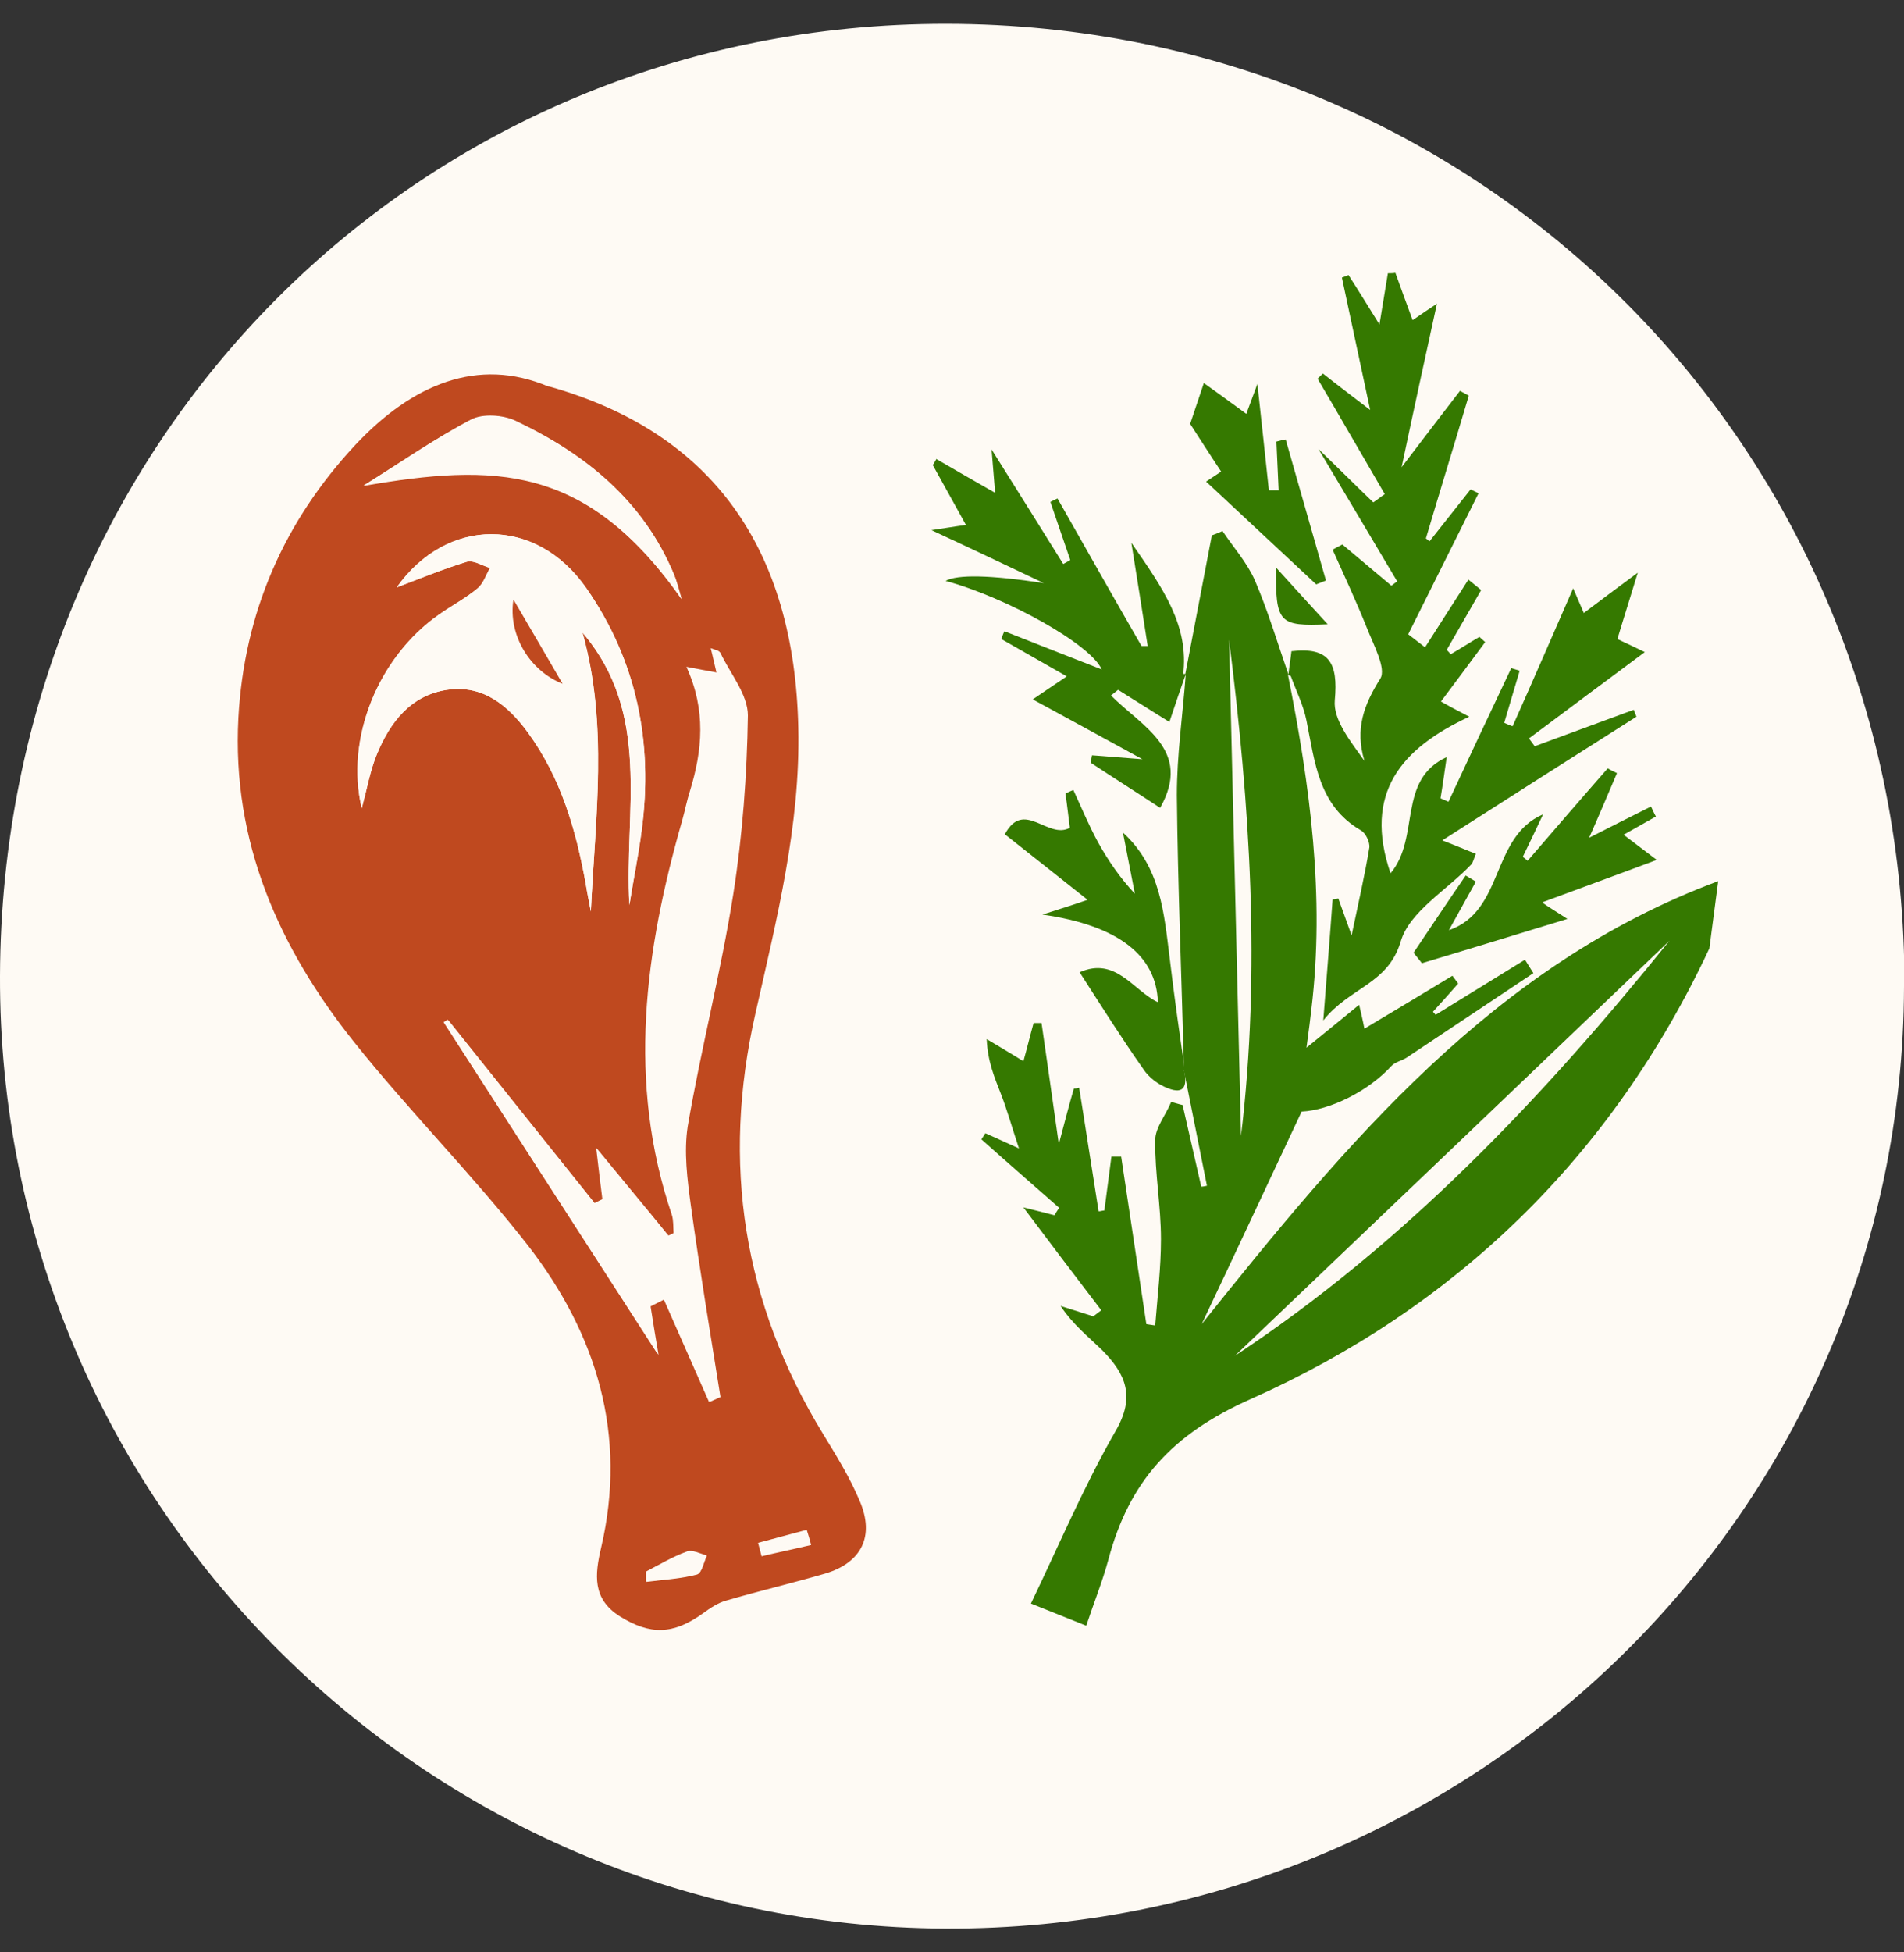 <svg width="40" height="41" viewBox="0 0 40 41" fill="none" xmlns="http://www.w3.org/2000/svg">
<rect x="0" y="0" width="40" height="41" fill="#333333" stroke="none"/>
<g clip-path="url(#clip0_248_4047)">
<path d="M40 20.719C39.972 31.716 30.969 40.546 19.856 40.5C8.864 40.445 -0.037 31.48 0 20.491C0.037 9.284 8.799 0.482 19.893 0.5C31.164 0.518 40.037 9.448 40.009 20.719" fill="#FEFAF4"/>
<path d="M36.088 18.486C31.378 20.245 28.283 23.981 25.236 27.789C25.933 26.295 26.62 24.837 27.336 23.325C27.93 23.297 28.739 22.896 29.222 22.368C29.296 22.286 29.436 22.259 29.538 22.195C30.43 21.602 31.312 21.01 32.204 20.418C32.149 20.327 32.084 20.227 32.028 20.136L30.151 21.293C30.151 21.293 30.114 21.247 30.095 21.229C30.272 21.029 30.448 20.828 30.625 20.637C30.588 20.582 30.541 20.527 30.504 20.473C29.891 20.837 29.287 21.202 28.655 21.584C28.646 21.548 28.618 21.429 28.544 21.083C28.005 21.52 27.596 21.858 27.178 22.195C27.243 22.277 27.317 22.359 27.382 22.432C27.438 22.012 27.494 21.602 27.54 21.183C27.828 18.805 27.512 16.473 27.048 14.149C27.159 14.468 27.317 14.769 27.382 15.097C27.559 15.972 27.633 16.883 28.525 17.402C28.627 17.457 28.711 17.657 28.701 17.767C28.609 18.331 28.479 18.896 28.33 19.607C28.2 19.252 28.125 19.042 28.051 18.833C28.014 18.833 27.977 18.842 27.93 18.851C27.865 19.634 27.809 20.427 27.735 21.393C28.283 20.691 29.082 20.628 29.361 19.735C29.556 19.106 30.328 18.65 30.838 18.122C30.885 18.076 30.894 17.994 30.941 17.894C30.783 17.83 30.643 17.776 30.235 17.612C31.703 16.682 33.004 15.853 34.314 15.015C34.295 14.969 34.276 14.915 34.258 14.869C33.561 15.124 32.873 15.379 32.176 15.634L32.056 15.47C32.873 14.86 33.691 14.249 34.49 13.657C34.36 13.593 34.156 13.493 33.914 13.384C34.044 12.947 34.174 12.546 34.341 11.99C33.877 12.336 33.542 12.591 33.208 12.837C33.124 12.646 33.05 12.473 32.985 12.318C32.557 13.293 32.13 14.249 31.712 15.215C31.656 15.188 31.591 15.161 31.535 15.142C31.647 14.778 31.749 14.413 31.861 14.049C31.805 14.031 31.74 14.012 31.684 13.994C31.247 14.933 30.811 15.862 30.365 16.801C30.309 16.773 30.253 16.755 30.197 16.728C30.235 16.454 30.281 16.181 30.328 15.862C29.268 16.345 29.779 17.548 29.148 18.304C28.571 16.618 29.38 15.68 30.801 15.015C30.476 14.833 30.346 14.769 30.207 14.696C30.541 14.249 30.838 13.848 31.136 13.448C31.099 13.411 31.052 13.375 31.015 13.338C30.811 13.457 30.616 13.584 30.411 13.703C30.383 13.675 30.355 13.648 30.328 13.612C30.569 13.193 30.811 12.773 31.052 12.354C30.959 12.281 30.876 12.208 30.783 12.136C30.476 12.609 30.179 13.083 29.872 13.557C29.751 13.466 29.64 13.375 29.519 13.284C30.012 12.3 30.504 11.306 30.997 10.322C30.941 10.295 30.885 10.268 30.829 10.24C30.541 10.605 30.253 10.969 29.965 11.334C29.937 11.316 29.909 11.288 29.891 11.27C30.188 10.268 30.495 9.274 30.792 8.272C30.727 8.236 30.671 8.208 30.606 8.172C30.225 8.664 29.844 9.165 29.38 9.776C29.649 8.546 29.891 7.443 30.123 6.341C29.965 6.45 29.798 6.559 29.612 6.687C29.473 6.313 29.361 6.003 29.25 5.694C29.194 5.694 29.148 5.694 29.092 5.703C29.036 6.04 28.98 6.368 28.915 6.778C28.664 6.377 28.469 6.058 28.265 5.739C28.218 5.757 28.172 5.776 28.125 5.794C28.32 6.678 28.506 7.571 28.72 8.573C28.311 8.254 28.023 8.026 27.726 7.808C27.689 7.844 27.652 7.88 27.614 7.917C28.088 8.728 28.553 9.539 29.027 10.341C28.943 10.395 28.869 10.459 28.785 10.514C28.451 10.195 28.125 9.867 27.633 9.393C28.256 10.441 28.776 11.306 29.287 12.172C29.25 12.199 29.203 12.236 29.166 12.263C28.822 11.972 28.479 11.689 28.135 11.398C28.07 11.434 28.005 11.47 27.93 11.507C28.172 12.053 28.432 12.591 28.646 13.138C28.785 13.493 29.073 13.994 28.934 14.213C28.59 14.769 28.395 15.279 28.599 15.944C28.302 15.525 27.94 15.079 27.977 14.668C28.051 13.876 27.865 13.548 27.066 13.639C27.048 13.803 27.02 13.976 27.001 14.14C26.769 13.466 26.564 12.782 26.286 12.136C26.128 11.762 25.84 11.443 25.607 11.106C25.533 11.133 25.459 11.161 25.384 11.197C25.199 12.181 25.003 13.174 24.818 14.167C24.948 13.12 24.399 12.345 23.73 11.388C23.87 12.254 23.972 12.901 24.074 13.557H23.944C23.359 12.536 22.773 11.498 22.179 10.468C22.132 10.495 22.086 10.514 22.03 10.541C22.17 10.951 22.309 11.352 22.448 11.762C22.402 11.789 22.346 11.817 22.3 11.844C21.817 11.069 21.333 10.295 20.794 9.438C20.822 9.803 20.85 10.076 20.869 10.35C20.451 10.113 20.042 9.876 19.633 9.639C19.605 9.684 19.577 9.721 19.559 9.767C19.782 10.167 20.005 10.577 20.256 11.024C19.977 11.069 19.782 11.097 19.531 11.133C20.358 11.525 21.12 11.889 21.891 12.245C20.757 12.075 20.07 12.06 19.828 12.199C21.11 12.546 22.876 13.53 23.108 14.058C22.411 13.785 21.733 13.521 21.064 13.256C21.045 13.311 21.027 13.366 20.999 13.42C21.436 13.666 21.881 13.921 22.374 14.204C22.086 14.395 21.881 14.532 21.659 14.687C22.411 15.097 23.099 15.47 23.963 15.944C23.461 15.908 23.182 15.889 22.904 15.862C22.894 15.917 22.885 15.962 22.876 16.017C23.359 16.336 23.851 16.646 24.334 16.965C25.022 15.753 23.944 15.27 23.303 14.605L23.452 14.486C23.805 14.705 24.158 14.933 24.53 15.161C24.65 14.805 24.762 14.477 24.873 14.158C24.808 14.997 24.678 15.835 24.688 16.682C24.706 18.614 24.79 20.555 24.855 22.486C24.753 21.703 24.641 20.928 24.539 20.145C24.418 19.179 24.353 18.204 23.554 17.484C23.638 17.912 23.721 18.34 23.805 18.769C23.489 18.432 23.238 18.076 23.034 17.694C22.838 17.338 22.69 16.965 22.513 16.591C22.458 16.618 22.402 16.646 22.346 16.664C22.374 16.919 22.411 17.174 22.439 17.384C21.974 17.639 21.473 16.773 21.073 17.52C21.659 17.985 22.207 18.422 22.811 18.896C22.485 19.006 22.253 19.079 21.863 19.206C23.47 19.434 24.269 20.072 24.288 21.047C23.768 20.801 23.405 20.081 22.643 20.418C23.117 21.138 23.535 21.803 23.981 22.45C24.102 22.623 24.297 22.769 24.492 22.851C24.873 23.006 24.901 22.76 24.836 22.468C24.994 23.27 25.161 24.081 25.319 24.883C25.282 24.883 25.236 24.892 25.199 24.901C25.069 24.327 24.938 23.762 24.808 23.188C24.725 23.17 24.65 23.142 24.567 23.124C24.446 23.388 24.232 23.653 24.232 23.926C24.232 24.618 24.344 25.311 24.353 26.003C24.353 26.605 24.279 27.215 24.232 27.817L24.046 27.789C23.87 26.614 23.693 25.448 23.517 24.272C23.452 24.272 23.387 24.272 23.312 24.272C23.266 24.646 23.21 25.029 23.164 25.402C23.127 25.402 23.08 25.42 23.043 25.42C22.904 24.555 22.773 23.689 22.634 22.823C22.597 22.823 22.56 22.833 22.523 22.842C22.439 23.161 22.355 23.47 22.207 24.008C22.067 23.015 21.956 22.24 21.844 21.466C21.789 21.466 21.733 21.466 21.677 21.466C21.603 21.73 21.528 22.003 21.463 22.268C21.185 22.095 20.934 21.949 20.692 21.803C20.711 22.277 20.859 22.605 20.989 22.951C21.11 23.279 21.212 23.625 21.37 24.099C21.027 23.944 20.85 23.862 20.664 23.78C20.637 23.826 20.609 23.862 20.581 23.908C21.129 24.391 21.677 24.864 22.216 25.347C22.179 25.402 22.151 25.457 22.114 25.502C21.872 25.439 21.631 25.384 21.463 25.338C21.993 26.031 22.55 26.769 23.099 27.498C23.043 27.543 22.987 27.58 22.931 27.625C22.699 27.552 22.476 27.48 22.244 27.407C22.513 27.789 22.838 28.053 23.127 28.345C23.619 28.837 23.823 29.311 23.396 30.04C22.727 31.179 22.216 32.418 21.621 33.657C22.058 33.83 22.383 33.967 22.783 34.122C22.959 33.621 23.136 33.183 23.247 32.737C23.684 31.097 24.576 30.104 26.23 29.366C30.55 27.443 33.821 24.263 35.874 19.899" fill="#FEFAF4"/>
<path d="M32.409 18.96C33.208 18.66 33.914 18.395 34.797 18.076C34.425 17.794 34.267 17.675 34.1 17.548C34.332 17.411 34.555 17.293 34.778 17.165C34.741 17.092 34.713 17.019 34.676 16.956C34.239 17.174 33.803 17.393 33.375 17.612C33.561 17.174 33.756 16.71 33.961 16.254C33.896 16.218 33.831 16.181 33.766 16.154C33.208 16.801 32.651 17.448 32.084 18.095C32.047 18.067 32.009 18.04 31.982 18.013C32.121 17.73 32.26 17.439 32.409 17.12C31.303 17.593 31.61 19.151 30.43 19.552C30.634 19.188 30.82 18.86 30.997 18.532C30.922 18.486 30.857 18.45 30.783 18.404C30.421 18.942 30.058 19.489 29.686 20.026C29.742 20.099 29.807 20.172 29.863 20.245C30.839 19.944 31.824 19.644 32.92 19.316C32.651 19.142 32.53 19.06 32.4 18.978L32.409 18.96Z" fill="#FEFAF4"/>
<path d="M25.338 10.113C26.109 10.833 26.871 11.553 27.642 12.263C27.707 12.236 27.782 12.209 27.847 12.181C27.568 11.197 27.28 10.204 27.001 9.22C26.936 9.238 26.871 9.256 26.806 9.265L26.852 10.286C26.787 10.286 26.713 10.286 26.648 10.286C26.574 9.566 26.49 8.837 26.407 8.054C26.314 8.3 26.239 8.5 26.174 8.682C25.849 8.445 25.561 8.236 25.282 8.035C25.189 8.309 25.106 8.573 24.994 8.892C25.171 9.165 25.412 9.53 25.645 9.894C25.449 10.022 25.319 10.104 25.329 10.104L25.338 10.113Z" fill="#FEFAF4"/>
<path d="M27.893 13.11C27.512 12.691 27.215 12.372 26.806 11.917C26.797 13.083 26.862 13.156 27.893 13.11Z" fill="#FEFAF4"/>
<path d="M35.911 19.917C33.867 24.281 30.587 27.461 26.267 29.384C24.613 30.122 23.721 31.115 23.284 32.755C23.164 33.202 22.987 33.639 22.82 34.14C22.43 33.985 22.095 33.848 21.658 33.675C22.253 32.436 22.773 31.206 23.433 30.058C23.86 29.329 23.647 28.855 23.164 28.363C22.866 28.072 22.541 27.817 22.281 27.425C22.513 27.498 22.736 27.57 22.968 27.643C23.024 27.598 23.08 27.561 23.136 27.516C22.578 26.787 22.021 26.049 21.5 25.356C21.658 25.393 21.9 25.457 22.151 25.52C22.188 25.466 22.216 25.411 22.253 25.366C21.705 24.883 21.157 24.409 20.618 23.926C20.646 23.88 20.673 23.844 20.701 23.798C20.887 23.88 21.064 23.962 21.407 24.117C21.25 23.643 21.157 23.306 21.026 22.969C20.896 22.632 20.748 22.295 20.729 21.821C20.971 21.967 21.222 22.113 21.5 22.286C21.575 22.021 21.64 21.748 21.714 21.484C21.77 21.484 21.826 21.484 21.881 21.484C21.993 22.258 22.104 23.033 22.244 24.026C22.383 23.498 22.467 23.179 22.56 22.86C22.597 22.86 22.634 22.851 22.671 22.842C22.811 23.707 22.941 24.573 23.08 25.438C23.117 25.438 23.164 25.42 23.201 25.42C23.247 25.047 23.303 24.664 23.349 24.29C23.414 24.29 23.48 24.29 23.554 24.29C23.73 25.466 23.907 26.632 24.083 27.807L24.269 27.835C24.316 27.233 24.39 26.623 24.39 26.021C24.39 25.329 24.26 24.637 24.269 23.944C24.269 23.68 24.492 23.416 24.604 23.142C24.687 23.16 24.762 23.188 24.845 23.206C24.975 23.78 25.105 24.345 25.236 24.919C25.273 24.919 25.319 24.91 25.356 24.901C25.198 24.099 25.031 23.288 24.873 22.486V22.504C24.827 20.573 24.743 18.632 24.724 16.7C24.724 15.862 24.845 15.024 24.91 14.176L24.892 14.204L25.459 11.242C25.533 11.215 25.607 11.188 25.682 11.151C25.914 11.498 26.193 11.807 26.36 12.181C26.639 12.828 26.843 13.52 27.075 14.185L27.057 14.167C27.521 16.491 27.837 18.823 27.549 21.201C27.503 21.621 27.438 22.031 27.391 22.45C27.326 22.368 27.252 22.286 27.187 22.213C27.605 21.876 28.014 21.539 28.553 21.101C28.636 21.448 28.655 21.557 28.664 21.602C29.287 21.229 29.9 20.864 30.513 20.491C30.55 20.545 30.597 20.6 30.634 20.655C30.457 20.855 30.281 21.056 30.104 21.247C30.123 21.265 30.142 21.293 30.16 21.311L32.037 20.154C32.093 20.245 32.158 20.345 32.214 20.436C31.322 21.028 30.439 21.621 29.547 22.213C29.445 22.277 29.305 22.304 29.231 22.386C28.748 22.915 27.939 23.315 27.345 23.343C26.629 24.864 25.951 26.322 25.245 27.807C28.293 23.999 31.387 20.254 36.097 18.504" fill="#357900"/>
<path d="M25.942 28.473C29.51 26.122 32.409 23.06 35.075 19.753C32.028 22.66 28.98 25.566 25.942 28.473Z" fill="#357900"/>
<path d="M26.072 23.853C26.49 20.363 26.258 16.901 25.821 13.438L26.072 23.853Z" fill="#357900"/>
<path d="M27.066 14.176C27.085 14.003 27.113 13.839 27.131 13.675C27.921 13.584 28.116 13.912 28.042 14.705C28.005 15.115 28.367 15.561 28.665 15.98C28.46 15.306 28.655 14.796 28.999 14.249C29.129 14.04 28.85 13.53 28.711 13.174C28.488 12.618 28.237 12.081 27.996 11.543C28.061 11.507 28.126 11.47 28.2 11.434C28.544 11.725 28.887 12.008 29.231 12.3C29.268 12.272 29.315 12.236 29.352 12.208C28.841 11.343 28.321 10.477 27.698 9.429C28.191 9.903 28.516 10.231 28.85 10.55C28.934 10.495 29.008 10.432 29.092 10.377C28.618 9.566 28.154 8.755 27.68 7.953C27.717 7.917 27.754 7.88 27.791 7.844C28.079 8.072 28.367 8.29 28.785 8.609C28.572 7.598 28.377 6.714 28.191 5.83C28.237 5.812 28.284 5.794 28.33 5.776C28.535 6.094 28.73 6.413 28.98 6.814C29.046 6.413 29.101 6.076 29.157 5.739C29.213 5.739 29.259 5.739 29.315 5.73C29.427 6.04 29.538 6.35 29.677 6.723C29.863 6.596 30.021 6.486 30.188 6.377C29.947 7.479 29.705 8.582 29.445 9.812C29.919 9.192 30.291 8.7 30.672 8.208C30.737 8.245 30.792 8.272 30.857 8.309C30.56 9.311 30.253 10.304 29.956 11.306C29.984 11.325 30.012 11.352 30.03 11.37C30.318 11.006 30.607 10.641 30.895 10.277C30.95 10.304 31.006 10.331 31.062 10.359C30.569 11.343 30.077 12.336 29.584 13.32C29.705 13.411 29.817 13.502 29.938 13.593C30.244 13.12 30.541 12.646 30.848 12.172C30.941 12.245 31.025 12.318 31.117 12.391C30.876 12.81 30.634 13.229 30.393 13.648C30.421 13.675 30.448 13.703 30.476 13.739C30.681 13.621 30.876 13.493 31.08 13.375C31.117 13.411 31.164 13.447 31.201 13.484C30.904 13.885 30.607 14.286 30.272 14.732C30.402 14.805 30.532 14.878 30.867 15.051C29.436 15.716 28.637 16.655 29.213 18.34C29.845 17.584 29.343 16.381 30.393 15.899C30.346 16.218 30.309 16.491 30.263 16.764C30.318 16.791 30.374 16.81 30.43 16.837C30.867 15.899 31.303 14.969 31.749 14.031C31.805 14.049 31.87 14.067 31.926 14.085C31.814 14.45 31.712 14.814 31.601 15.179C31.656 15.206 31.721 15.233 31.777 15.252C32.205 14.295 32.623 13.329 33.05 12.354C33.115 12.509 33.19 12.682 33.273 12.873C33.608 12.618 33.942 12.372 34.407 12.026C34.239 12.582 34.109 12.983 33.979 13.42C34.212 13.53 34.425 13.63 34.555 13.694C33.756 14.286 32.939 14.896 32.121 15.507L32.242 15.671C32.939 15.416 33.626 15.161 34.323 14.905C34.342 14.951 34.36 15.006 34.379 15.051C33.069 15.88 31.768 16.709 30.3 17.648C30.699 17.803 30.839 17.867 31.006 17.93C30.96 18.031 30.95 18.113 30.904 18.158C30.393 18.696 29.612 19.142 29.427 19.771C29.157 20.673 28.358 20.728 27.8 21.429C27.875 20.454 27.94 19.671 27.996 18.887C28.033 18.887 28.07 18.878 28.116 18.869C28.191 19.078 28.265 19.279 28.395 19.643C28.544 18.933 28.674 18.368 28.767 17.803C28.785 17.694 28.692 17.493 28.59 17.438C27.698 16.919 27.624 16.008 27.447 15.133C27.382 14.805 27.224 14.495 27.113 14.186L27.131 14.204L27.066 14.176Z" fill="#357900"/>
<path d="M24.91 14.158C24.799 14.477 24.688 14.796 24.567 15.161C24.195 14.933 23.842 14.705 23.489 14.486L23.34 14.605C23.991 15.261 25.059 15.753 24.372 16.965C23.888 16.646 23.396 16.336 22.913 16.017C22.922 15.962 22.931 15.917 22.941 15.862C23.219 15.88 23.498 15.908 24 15.944C23.136 15.47 22.448 15.097 21.696 14.687C21.928 14.532 22.123 14.395 22.411 14.204C21.919 13.921 21.482 13.675 21.036 13.42C21.055 13.366 21.073 13.311 21.101 13.256C21.77 13.521 22.448 13.785 23.145 14.058C22.913 13.53 21.147 12.546 19.865 12.199C20.113 12.06 20.8 12.075 21.928 12.245C21.157 11.88 20.395 11.516 19.568 11.133C19.819 11.097 20.023 11.06 20.293 11.024C20.042 10.568 19.819 10.167 19.596 9.766C19.624 9.721 19.651 9.684 19.67 9.639C20.079 9.876 20.488 10.113 20.906 10.35C20.887 10.085 20.859 9.803 20.831 9.438C21.37 10.295 21.854 11.069 22.337 11.844C22.383 11.817 22.439 11.789 22.485 11.762C22.346 11.352 22.207 10.951 22.067 10.541C22.114 10.514 22.16 10.495 22.216 10.468C22.801 11.498 23.387 12.536 23.981 13.566H24.111C24.009 12.91 23.907 12.263 23.768 11.398C24.437 12.363 24.985 13.138 24.855 14.177L24.873 14.149L24.91 14.158Z" fill="#357900"/>
<path d="M24.873 22.468C24.939 22.76 24.911 23.006 24.53 22.851C24.334 22.778 24.13 22.623 24.019 22.45C23.563 21.803 23.145 21.138 22.681 20.418C23.442 20.081 23.805 20.801 24.325 21.047C24.297 20.072 23.498 19.434 21.9 19.206C22.3 19.078 22.532 19.006 22.848 18.896C22.253 18.422 21.696 17.985 21.11 17.52C21.51 16.773 22.012 17.639 22.476 17.384C22.448 17.174 22.421 16.919 22.383 16.664C22.439 16.637 22.495 16.609 22.55 16.591C22.718 16.956 22.876 17.338 23.071 17.694C23.285 18.076 23.526 18.432 23.842 18.769C23.758 18.34 23.675 17.912 23.591 17.484C24.39 18.213 24.455 19.188 24.576 20.145C24.669 20.928 24.78 21.703 24.892 22.486L24.883 22.468H24.873Z" fill="#357900"/>
<path d="M32.409 18.96C32.539 19.051 32.66 19.124 32.929 19.297C31.824 19.634 30.848 19.935 29.872 20.227C29.817 20.154 29.752 20.081 29.696 20.008C30.058 19.47 30.421 18.924 30.792 18.386C30.866 18.432 30.932 18.468 31.006 18.514C30.82 18.842 30.643 19.17 30.439 19.534C31.61 19.133 31.312 17.575 32.418 17.101C32.27 17.42 32.13 17.703 31.991 17.994C32.028 18.022 32.065 18.049 32.093 18.076C32.651 17.429 33.208 16.782 33.775 16.136C33.84 16.172 33.905 16.208 33.97 16.236C33.775 16.691 33.58 17.156 33.385 17.593C33.812 17.375 34.249 17.156 34.685 16.937C34.722 17.01 34.75 17.083 34.788 17.147C34.565 17.274 34.351 17.393 34.109 17.53C34.276 17.657 34.434 17.776 34.806 18.058C33.933 18.386 33.227 18.641 32.418 18.942L32.409 18.96Z" fill="#357900"/>
<path d="M25.338 10.113C25.338 10.113 25.459 10.031 25.654 9.903C25.412 9.539 25.18 9.174 25.003 8.901C25.115 8.573 25.198 8.318 25.291 8.044C25.561 8.236 25.858 8.454 26.183 8.691C26.248 8.509 26.323 8.318 26.416 8.063C26.499 8.846 26.583 9.575 26.657 10.295C26.722 10.295 26.797 10.295 26.862 10.295L26.815 9.274C26.88 9.256 26.945 9.238 27.01 9.229C27.289 10.213 27.577 11.206 27.856 12.19C27.791 12.218 27.716 12.245 27.651 12.272C26.89 11.562 26.128 10.851 25.347 10.122L25.338 10.113Z" fill="#357900"/>
<path d="M27.893 13.11C26.862 13.156 26.797 13.083 26.806 11.917C27.215 12.372 27.512 12.691 27.893 13.11Z" fill="#357900"/>
<path d="M25.942 28.473C28.989 25.566 32.037 22.66 35.075 19.753C32.409 23.06 29.5 26.122 25.942 28.473Z" fill="#FEFAF4"/>
<path d="M26.072 23.853L25.821 13.438C26.258 16.901 26.49 20.372 26.072 23.853Z" fill="#FEFAF4"/>
<path d="M11.54 8.117C14.969 9.083 16.688 11.525 16.771 15.279C16.818 17.329 16.316 19.306 15.87 21.284C15.154 24.427 15.61 27.361 17.291 30.113C17.57 30.568 17.858 31.033 18.063 31.525C18.379 32.263 18.1 32.819 17.329 33.047C16.641 33.247 15.944 33.411 15.257 33.612C15.089 33.657 14.922 33.767 14.774 33.876C14.142 34.331 13.659 34.34 13.017 33.94C12.441 33.575 12.497 33.065 12.627 32.509C13.185 30.131 12.534 28.017 11.094 26.158C9.942 24.682 8.604 23.343 7.433 21.876C5.863 19.908 4.869 17.684 5.008 15.079C5.129 12.864 5.965 10.951 7.47 9.338C8.66 8.072 10.035 7.489 11.521 8.117H11.54ZM14.894 29.448C14.978 29.411 15.052 29.375 15.136 29.338C14.922 27.999 14.699 26.659 14.513 25.311C14.439 24.764 14.365 24.19 14.448 23.653C14.727 22.022 15.145 20.418 15.405 18.778C15.6 17.539 15.693 16.281 15.712 15.024C15.712 14.586 15.34 14.149 15.136 13.712C15.117 13.675 15.034 13.666 14.95 13.63C14.996 13.812 15.024 13.958 15.071 14.14C14.857 14.104 14.69 14.067 14.439 14.022C14.857 14.933 14.774 15.78 14.513 16.628C14.448 16.828 14.42 17.028 14.355 17.229C13.556 19.971 13.175 22.732 14.132 25.53C14.169 25.648 14.16 25.785 14.169 25.912C14.132 25.93 14.095 25.949 14.058 25.967C13.594 25.393 13.12 24.828 12.543 24.126C12.599 24.618 12.636 24.91 12.674 25.202L12.506 25.284C11.475 23.999 10.453 22.714 9.422 21.429C9.394 21.448 9.366 21.466 9.338 21.484C10.834 23.808 12.33 26.131 13.835 28.454C13.779 28.136 13.723 27.78 13.668 27.434C13.761 27.388 13.863 27.334 13.956 27.288C14.272 28.008 14.597 28.737 14.913 29.457L14.894 29.448ZM13.222 19.006C13.305 18.477 13.408 17.958 13.482 17.429C13.723 15.598 13.38 13.885 12.32 12.354C11.261 10.832 9.384 10.851 8.334 12.336C8.808 12.154 9.301 11.953 9.803 11.798C9.942 11.753 10.128 11.88 10.295 11.926C10.211 12.072 10.156 12.254 10.035 12.354C9.784 12.564 9.487 12.719 9.217 12.91C7.944 13.803 7.257 15.507 7.6 16.974C7.712 16.555 7.777 16.181 7.916 15.844C8.195 15.17 8.623 14.605 9.394 14.486C10.146 14.377 10.667 14.805 11.094 15.388C11.782 16.336 12.098 17.42 12.302 18.541C12.339 18.741 12.376 18.942 12.413 19.142C12.506 17.174 12.776 15.215 12.237 13.284C13.705 15.006 13.11 17.028 13.222 19.006ZM14.318 12.582C14.262 12.409 14.225 12.236 14.16 12.072C13.51 10.514 12.293 9.539 10.834 8.846C10.574 8.719 10.146 8.691 9.895 8.819C9.115 9.229 8.39 9.73 7.638 10.204C10.388 9.73 12.32 9.739 14.318 12.582ZM13.575 33.01C13.575 33.083 13.575 33.147 13.575 33.22C13.937 33.174 14.3 33.156 14.643 33.065C14.736 33.038 14.783 32.81 14.848 32.673C14.708 32.646 14.541 32.555 14.43 32.591C14.132 32.7 13.863 32.864 13.575 33.01ZM17.041 32.445C17.013 32.336 16.985 32.236 16.948 32.126C16.604 32.218 16.26 32.309 15.926 32.4L16 32.682C16.344 32.6 16.697 32.527 17.041 32.445Z" fill="#BF491F"/>
<path d="M14.894 29.438C14.578 28.719 14.253 27.99 13.937 27.27C13.844 27.315 13.742 27.37 13.649 27.416C13.705 27.771 13.761 28.117 13.816 28.436C12.32 26.113 10.815 23.789 9.319 21.466C9.347 21.448 9.375 21.429 9.403 21.411C10.434 22.696 11.456 23.981 12.488 25.265L12.655 25.183C12.618 24.892 12.581 24.6 12.525 24.108C13.101 24.81 13.575 25.384 14.039 25.949C14.077 25.93 14.114 25.912 14.151 25.894C14.142 25.767 14.151 25.63 14.114 25.511C13.166 22.714 13.547 19.962 14.337 17.211C14.393 17.01 14.43 16.81 14.495 16.609C14.755 15.762 14.838 14.915 14.42 14.003C14.671 14.049 14.838 14.085 15.052 14.122C15.006 13.94 14.978 13.794 14.931 13.612C15.024 13.648 15.099 13.657 15.117 13.694C15.322 14.131 15.703 14.568 15.693 15.006C15.684 16.254 15.582 17.52 15.387 18.76C15.127 20.391 14.718 22.003 14.43 23.634C14.337 24.172 14.411 24.746 14.495 25.293C14.681 26.641 14.903 27.981 15.117 29.32C15.034 29.356 14.959 29.393 14.876 29.429L14.894 29.438Z" fill="#FEFAF4"/>
<path d="M13.222 19.006C13.11 17.029 13.705 15.006 12.237 13.284C12.785 15.215 12.506 17.174 12.413 19.142C12.376 18.942 12.33 18.741 12.302 18.541C12.097 17.411 11.781 16.327 11.094 15.388C10.666 14.805 10.146 14.377 9.393 14.486C8.632 14.596 8.195 15.161 7.916 15.844C7.777 16.181 7.712 16.555 7.6 16.974C7.247 15.507 7.944 13.803 9.217 12.91C9.486 12.719 9.784 12.564 10.035 12.354C10.155 12.254 10.211 12.072 10.295 11.926C10.127 11.88 9.942 11.753 9.802 11.798C9.301 11.953 8.808 12.154 8.334 12.336C9.384 10.851 11.261 10.833 12.32 12.354C13.38 13.876 13.723 15.589 13.482 17.429C13.417 17.958 13.305 18.486 13.222 19.006ZM10.787 12.591C10.666 13.338 11.15 14.095 11.819 14.359C11.493 13.812 11.15 13.22 10.787 12.591Z" fill="#FEFAF4"/>
<path d="M14.318 12.573C12.311 9.73 10.388 9.712 7.638 10.195C8.39 9.73 9.115 9.22 9.896 8.81C10.137 8.682 10.565 8.709 10.834 8.837C12.293 9.529 13.51 10.504 14.16 12.062C14.225 12.226 14.272 12.4 14.318 12.573Z" fill="#FEFAF4"/>
<path d="M13.575 33.001C13.854 32.855 14.132 32.691 14.43 32.582C14.541 32.536 14.708 32.628 14.848 32.664C14.783 32.801 14.745 33.038 14.643 33.056C14.299 33.147 13.928 33.165 13.575 33.211C13.575 33.138 13.575 33.074 13.575 33.001Z" fill="#FEFAF4"/>
<path d="M10.787 12.591C11.15 13.211 11.503 13.812 11.819 14.359C11.14 14.095 10.667 13.338 10.787 12.591Z" fill="#BF491F"/>
</g>
<defs>
<clipPath id="clip0_248_4047">
<rect width="40" height="40" fill="white" transform="translate(0 0.5)"/>
</clipPath>
</defs>
</svg>
